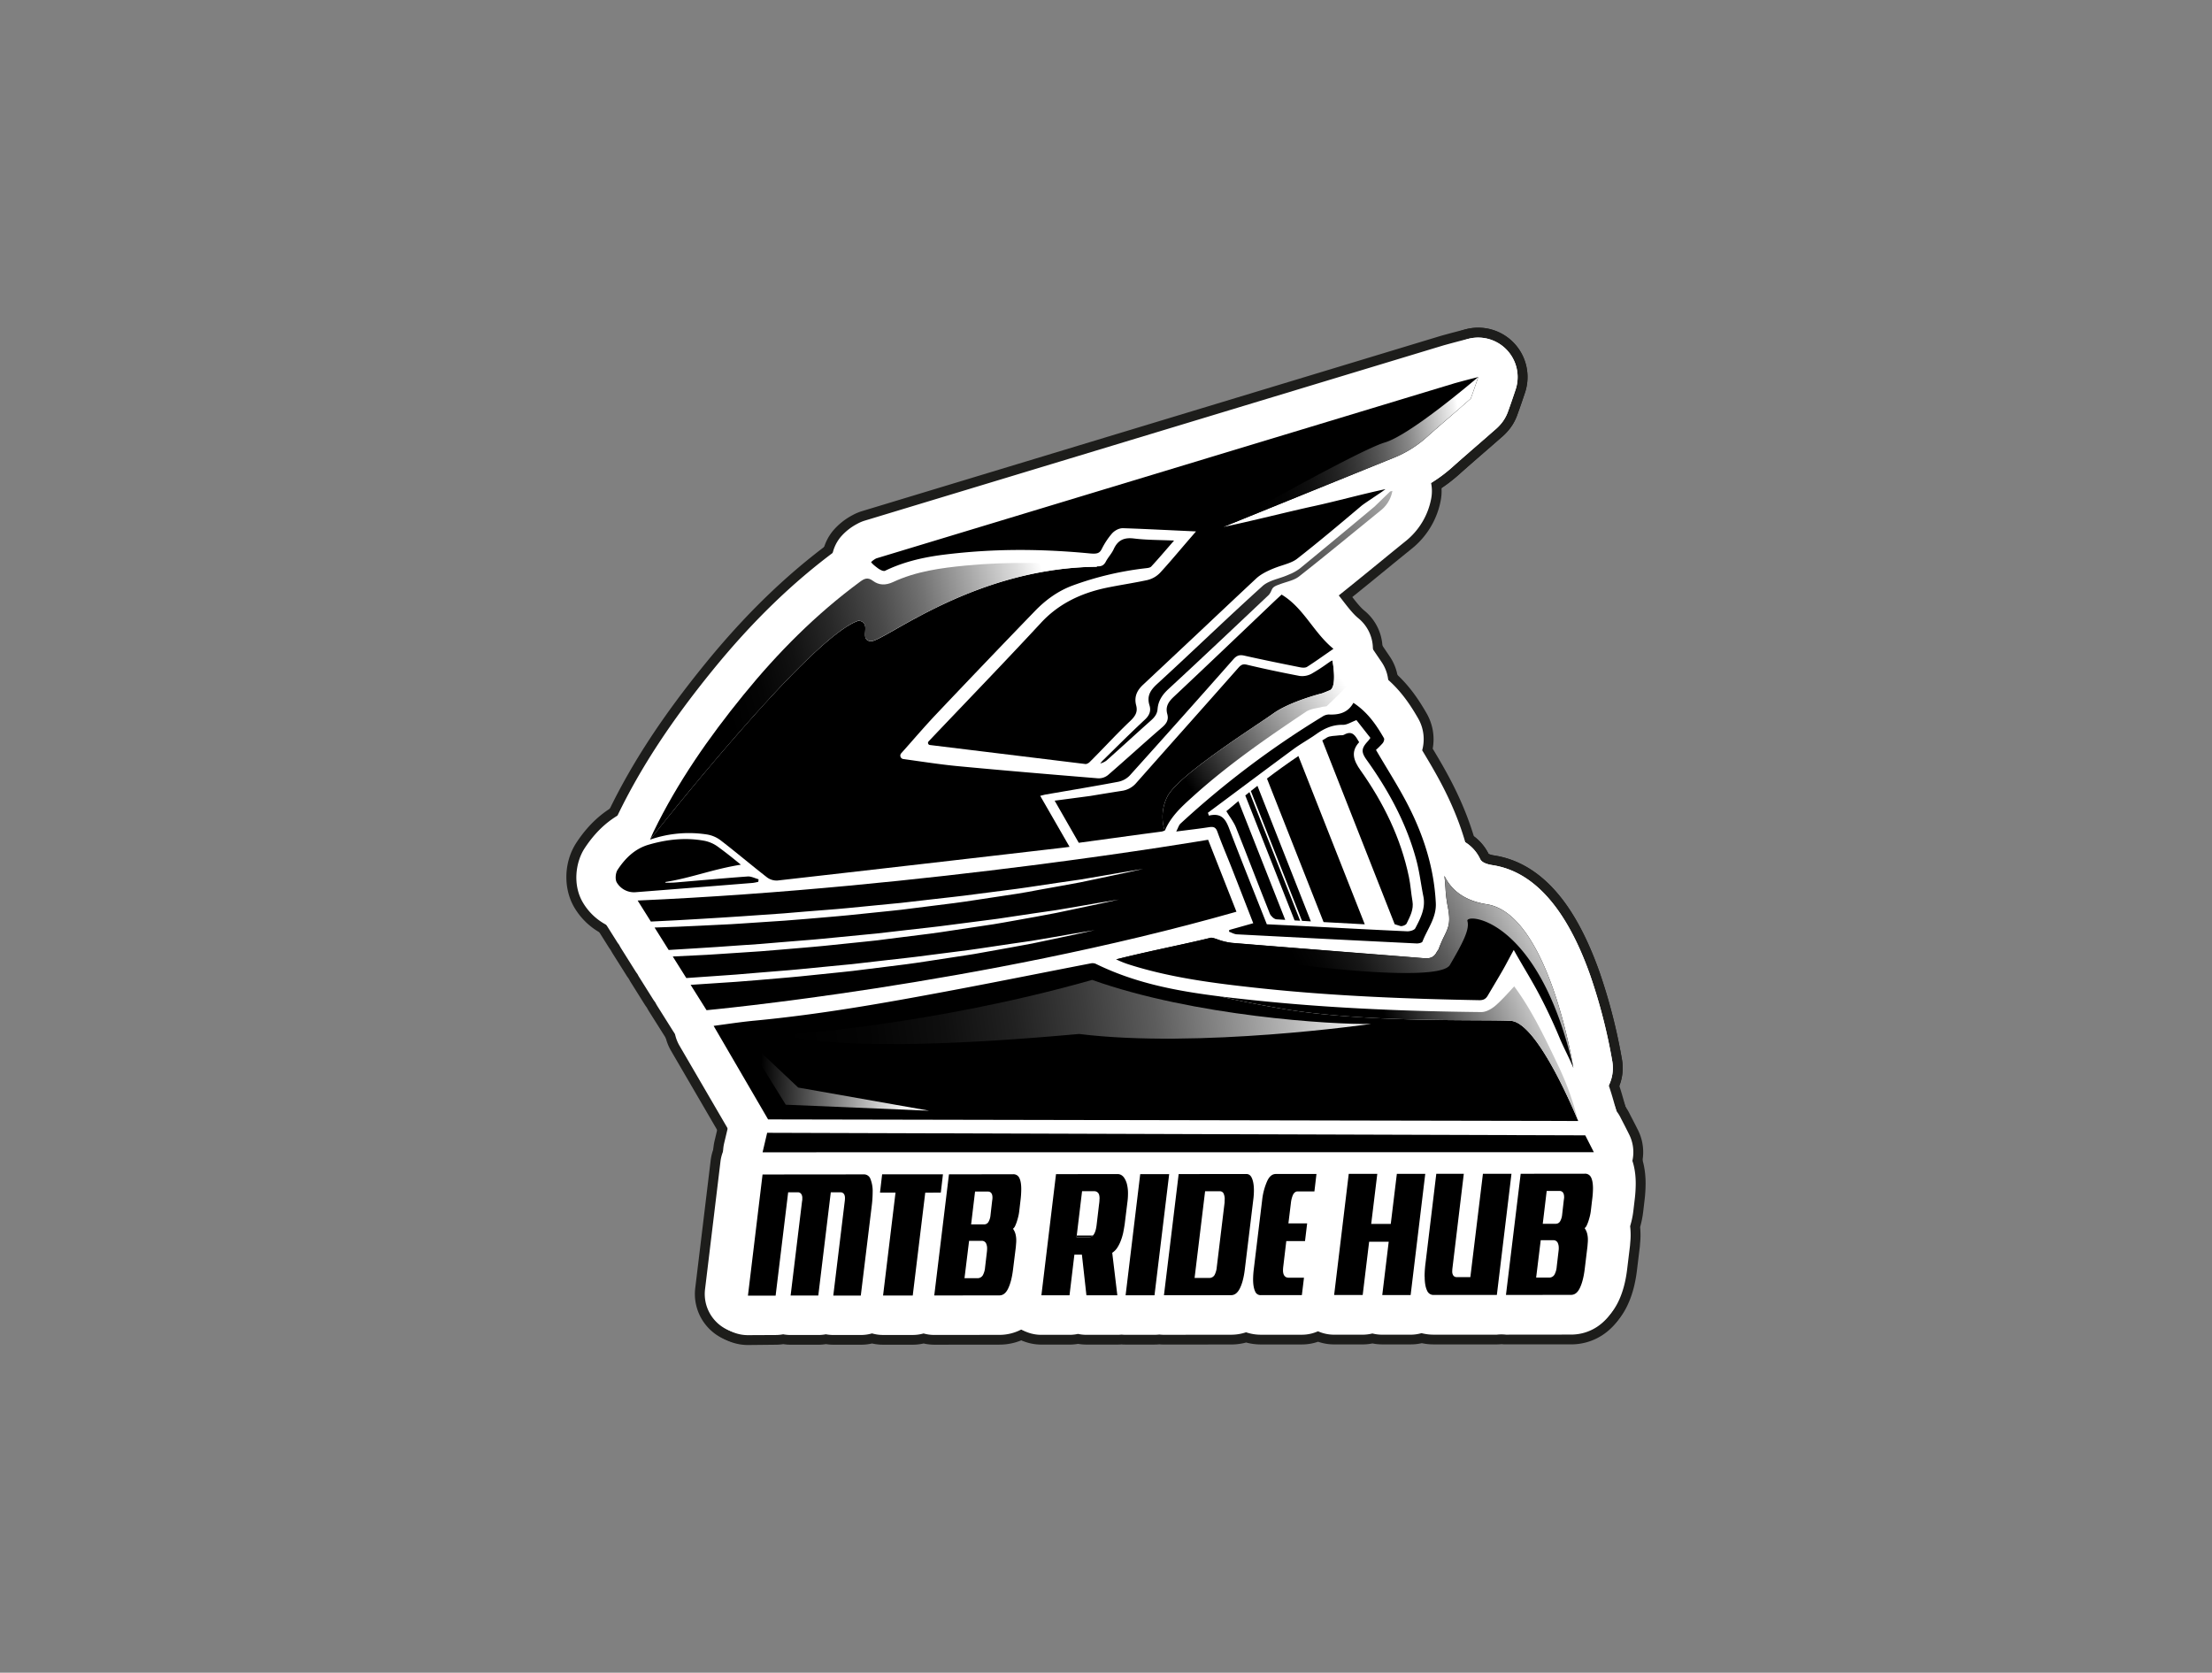 <svg xmlns="http://www.w3.org/2000/svg" xmlns:xlink="http://www.w3.org/1999/xlink" viewBox="0 0 1815.82 1373.25"><rect x="0" y="0" width="1815.82" height="1373.25" fill="#808080" stroke="none"/><defs><style>.cls-1{fill:#1d1d1b;}.cls-2{fill:#fff;}.cls-3{fill:url(#linear-gradient);}.cls-4{fill:url(#linear-gradient-2);}.cls-5{fill:url(#linear-gradient-3);}.cls-6{fill:url(#linear-gradient-4);}.cls-7{fill:url(#linear-gradient-5);}.cls-8{fill:url(#linear-gradient-6);}.cls-9{fill:url(#linear-gradient-7);}.cls-10{fill:url(#linear-gradient-8);}</style><linearGradient id="linear-gradient" x1="1198.66" y1="368.92" x2="964.52" y2="559.1" gradientUnits="userSpaceOnUse"><stop offset="0" stop-color="#fff"/><stop offset="0.13" stop-color="#cbcbcb"/><stop offset="0.31" stop-color="#8e8e8e"/><stop offset="0.48" stop-color="#5b5b5b"/><stop offset="0.64" stop-color="#343434"/><stop offset="0.78" stop-color="#171717"/><stop offset="0.91" stop-color="#060606"/><stop offset="1"/></linearGradient><linearGradient id="linear-gradient-2" x1="745.94" y1="882.3" x2="624.64" y2="879.49" gradientUnits="userSpaceOnUse"><stop offset="0" stop-color="#fff"/><stop offset="1"/></linearGradient><linearGradient id="linear-gradient-3" x1="1104.67" y1="562.5" x2="974.79" y2="643.51" gradientUnits="userSpaceOnUse"><stop offset="0" stop-color="#fff"/><stop offset="0.4" stop-color="#9c9c9c"/><stop offset="1"/></linearGradient><linearGradient id="linear-gradient-4" x1="1124.66" y1="807.09" x2="647.32" y2="871.98" gradientUnits="userSpaceOnUse"><stop offset="0" stop-color="#fff"/><stop offset="0.03" stop-color="#efefef"/><stop offset="0.14" stop-color="#b8b8b8"/><stop offset="0.26" stop-color="#878787"/><stop offset="0.37" stop-color="#5d5d5d"/><stop offset="0.49" stop-color="#3c3c3c"/><stop offset="0.61" stop-color="#212121"/><stop offset="0.73" stop-color="#0f0f0f"/><stop offset="0.86" stop-color="#040404"/><stop offset="1"/></linearGradient><linearGradient id="linear-gradient-5" x1="868.83" y1="520.18" x2="599.15" y2="588" gradientUnits="userSpaceOnUse"><stop offset="0" stop-color="#fff"/><stop offset="0.07" stop-color="#dfdfdf"/><stop offset="0.22" stop-color="#a5a5a5"/><stop offset="0.36" stop-color="#727272"/><stop offset="0.5" stop-color="#494949"/><stop offset="0.64" stop-color="#292929"/><stop offset="0.77" stop-color="#121212"/><stop offset="0.89" stop-color="#050505"/><stop offset="1"/></linearGradient><linearGradient id="linear-gradient-6" x1="1200.1" y1="357.75" x2="1027.21" y2="382.93" gradientUnits="userSpaceOnUse"><stop offset="0" stop-color="#fff"/><stop offset="0.02" stop-color="#f2f2f2"/><stop offset="0.14" stop-color="#bababa"/><stop offset="0.25" stop-color="#888"/><stop offset="0.37" stop-color="#5e5e5e"/><stop offset="0.49" stop-color="#3c3c3c"/><stop offset="0.61" stop-color="#222"/><stop offset="0.74" stop-color="#0f0f0f"/><stop offset="0.86" stop-color="#040404"/><stop offset="1"/></linearGradient><linearGradient id="linear-gradient-7" x1="1277.91" y1="738.14" x2="1090.26" y2="839.57" xlink:href="#linear-gradient"/><linearGradient id="linear-gradient-8" x1="1336.7" y1="788.78" x2="1150.83" y2="868.06" gradientUnits="userSpaceOnUse"><stop offset="0.28" stop-color="#fff"/><stop offset="0.33" stop-color="#ebebeb"/><stop offset="0.8" stop-color="#444"/><stop offset="1"/></linearGradient></defs><g id="Logotip_na_bijeloj_pozadini" data-name="Logotip na bijeloj pozadini"><path class="cls-1" d="M610.93,1102.86a40.51,40.51,0,0,1-40.21-45.36l12.67-104.88A40.49,40.49,0,0,1,623.55,917l85.22-.09a51.21,51.21,0,0,1,6.83.45,40.93,40.93,0,0,1,6.1-.47l109.78-.11a50.37,50.37,0,0,1,17.42,3,40.36,40.36,0,0,1,15.47-3.09l53.2-.05a48.72,48.72,0,0,1,8.28.71,40.46,40.46,0,0,1,7.67-.73l29.24,0h1.13l1.19,0,57.89-.06a48.73,48.73,0,0,1,12,1.5,49.69,49.69,0,0,1,12.27-1.52l36.43,0a40.68,40.68,0,0,1,10.46,1.37,40.21,40.21,0,0,1,10.52-1.39l28.92,0a39.79,39.79,0,0,1,5.25.34,42.72,42.72,0,0,1,5.33-.36l28.78,0c.6,0,1.19,0,1.79,0s1.23,0,1.85,0l28.06,0a40.28,40.28,0,0,1,5,.32,39.28,39.28,0,0,1,5.11-.33l28.92,0h2.15l54.9-.06A48.36,48.36,0,0,1,1343.58,941c4.89,8.73,7.27,18.72,7.29,30.57a119.93,119.93,0,0,1-.93,14.28s-1.11,9.41-1.12,9.51a81.34,81.34,0,0,1-1.73,9.32c-.22.91-.46,1.82-.71,2.71.2,2.1.29,4.27.3,6.53s-.1,4.17-.3,6.29l-.18,2.3c0,.59-.1,1.18-.17,1.76l-2.24,18.43c-1.4,11.7-4.13,21.53-8.33,30-9.1,18.4-26.23,29.4-45.81,29.42l-56.47.06h-2.08l-54.21.06a50,50,0,0,1-8.7-.76,41,41,0,0,1-7.88.78l-28.77,0a40,40,0,0,1-5.26-.35,42.56,42.56,0,0,1-5.32.36l-28.92,0a40.62,40.62,0,0,1-10.46-1.37,40.63,40.63,0,0,1-10.52,1.39l-36.13,0a49.23,49.23,0,0,1-12.08-1.49,50.17,50.17,0,0,1-12.24,1.51l-58.22.07-1.13,0-1.16,0-60.71.06a39.63,39.63,0,0,1-4.52-.25,40.46,40.46,0,0,1-4.56.26l-28.56,0a40.57,40.57,0,0,1-14.77-2.78,50.23,50.23,0,0,1-16.63,2.82l-56.47.06a40.57,40.57,0,0,1-6-.46,40,40,0,0,1-6.13.47l-29.84,0a40.69,40.69,0,0,1-6.35-.5,41.07,41.07,0,0,1-6.41.52l-28.06,0c-1.14,0-2.27,0-3.39-.14-1.14.1-2.3.15-3.46.15l-28.21,0c-1.14,0-2.27,0-3.4-.14-1.13.1-2.28.15-3.44.15Z"/><path class="cls-1" d="M614,1104.22a40.49,40.49,0,0,1-40.21-45.36l12-99.47A40.5,40.5,0,0,1,626,923.74l82.83-.09a49,49,0,0,1,8,.66,40.29,40.29,0,0,1,7.33-.67l50-.06c.81,0,1.62,0,2.43.08s1.65-.08,2.48-.08l52.51-.06a47.49,47.49,0,0,1,18.43,3.65,40.37,40.37,0,0,1,16.86-3.68l50.8-.06a44.76,44.76,0,0,1,9.39,1,40.72,40.72,0,0,1,8.95-1l23.8,0c1.29,0,2.58.06,3.86.18,1.28-.12,2.59-.19,3.91-.19l55.5-.06a45.88,45.88,0,0,1,12,1.59,47.46,47.46,0,0,1,12.27-1.62l33.39,0a40.64,40.64,0,0,1,13.18,2.2,40.64,40.64,0,0,1,13.23-2.23l23.48,0a40.07,40.07,0,0,1,8,.79,40.23,40.23,0,0,1,8-.81l23.34,0a39.71,39.71,0,0,1,4.51.26,40.77,40.77,0,0,1,4.57-.27l22.63,0a40.83,40.83,0,0,1,7.76.75,41.33,41.33,0,0,1,7.83-.77l23.48,0c1.27,0,2.52.06,3.77.17,1.26-.12,2.53-.18,3.82-.18l52.51-.06a45.69,45.69,0,0,1,40.45,23.39c4.66,8.3,6.94,17.87,6.94,29.26a116.7,116.7,0,0,1-.9,14s-1.11,9.37-1.12,9.47a79.13,79.13,0,0,1-1.67,9c-.26,1.06-.53,2.1-.82,3.12.21,2.17.32,4.42.33,6.77q0,3-.29,6.07l-.18,2.26c0,.59-.1,1.18-.17,1.76,0,0-2.21,18.19-2.21,18.22-1.37,11.49-4,21.06-8.08,29.28-8.65,17.45-24.87,27.89-43.39,27.92l-53.44,0c-1.25,0-2.49-.06-3.73-.17-1.25.12-2.51.18-3.79.18l-51.81,0a47.65,47.65,0,0,1-9.83-1,40.52,40.52,0,0,1-9.14,1l-23.33,0a40.67,40.67,0,0,1-8-.79,41.94,41.94,0,0,1-8,.81l-23.48,0a40.64,40.64,0,0,1-13.18-2.2,40.59,40.59,0,0,1-13.23,2.23l-33.74,0a46.38,46.38,0,0,1-12.08-1.59,47.21,47.21,0,0,1-12.23,1.61l-55.18.06c-1.29,0-2.57-.06-3.83-.18-1.29.12-2.59.19-3.9.19l-23.77,0c-1.11,0-2.23,0-3.33-.13-1.12.09-2.25.14-3.38.14l-25.43,0a40.56,40.56,0,0,1-6.92-.59,40.94,40.94,0,0,1-7,.6l-23.12,0a40.54,40.54,0,0,1-16.47-3.5,47,47,0,0,1-18,3.53l-53.42.06a40.79,40.79,0,0,1-8.78-1,40.32,40.32,0,0,1-8.84,1l-24.41,0a40.33,40.33,0,0,1-9.06-1,40.5,40.5,0,0,1-9.13,1l-22.63,0a39.93,39.93,0,0,1-6.1-.47,39.44,39.44,0,0,1-6.18.48l-22.77,0a40.06,40.06,0,0,1-6.11-.47,40.68,40.68,0,0,1-6.18.48Zm186.47-96-.69.65h.69Z"/><path class="cls-1" d="M883.68,1056.25a40.49,40.49,0,0,1-40.21-45.32l.17-1.43a40.51,40.51,0,0,1,40.21-35.68h13.34a40.51,40.51,0,0,1,29.28,68.49A44.58,44.58,0,0,1,894,1056.24Z"/><path class="cls-1" d="M1291.57,917.34a40.5,40.5,0,0,1-37.45-25.14c-1.41-3.42-2.91-6.55-4.66-10.18l-.2-.41c-2-4.09-4.19-8.73-6.59-14.47q-2.33-5.57-4.87-11.15a48.5,48.5,0,0,1-23.22,5.71h-1.24c-55-1.05-120.24-3.12-187.77-10.52-35.37-3.88-73-8.65-110.33-20.45a120.21,120.21,0,0,1-16.54-6.56,40.5,40.5,0,0,1,7.91-75.9l2.88-.71.11,0c13.76-3.43,27.54-6.44,40.86-9.35,11.12-2.43,22.56-4.93,33.8-7.65l.24,0a43.17,43.17,0,0,1,9.84-1.13,52,52,0,0,1,17,3.09l.63.22c1.12.37,2.54.84,3.29,1.05,31.43,2.6,63.36,5.12,91.55,7.34l40.59,3.21c-.58-4.24-.88-8.29-1.15-12,0,0,0-.13,0-.15-.19-2.62-.41-5.6-.72-8.14A40.5,40.5,0,0,1,1222,701.07a18.58,18.58,0,0,0,4.76,1.26c22.77,3.58,42.68,17.24,59.17,40.61,10.12,14.34,19.22,32.86,27.06,55a460.65,460.65,0,0,1,18.5,72.07,39.56,39.56,0,0,1,.58,6.79,40.53,40.53,0,0,1-40.52,40.51Z"/><path class="cls-1" d="M1163.12,815.06c-.78,0-1.52,0-2.25,0-52-2.53-100.28-5-147.67-7.48a51.64,51.64,0,0,1-18.31-4.59l-.13-.05A40.51,40.51,0,0,1,969,757.82l.26-1.43a40.54,40.54,0,0,1,8.33-18.32c-1.26-3.25-2.53-6.48-3.81-9.74-.73-1.86-1.48-3.72-2.24-5.61l-.77.1a41.69,41.69,0,0,1-5.22.33,40.5,40.5,0,0,1-35.87-59.29c.1-.2.18-.4.26-.58a49.22,49.22,0,0,1,11.78-17,781,781,0,0,1,122.8-92.56,51.34,51.34,0,0,1,19.88-7.24,40.49,40.49,0,0,1,48.87-3.32c19.07,12.54,29.9,28.65,38,42.77a42.73,42.73,0,0,1,4.83,28.7c5.42,9,10.89,18.38,15.93,28.23,16.64,32.49,25.49,64.1,27.06,96.65.92,19.06-6.25,33.26-11,42.66-1.06,2.09-2.15,4.25-2.65,5.52C1199,804.31,1182.36,815.06,1163.12,815.06ZM1074.94,720,1095.3,721l29.61,1.54c-.4-2-.83-3.94-1.29-5.7-5.95-22.45-17.29-45.15-34.64-69.4-.33-.46-.66-.92-1-1.38-.82.54-1.58,1.07-2.26,1.58-11.86,8.73-23.84,17.63-35.67,26.45,5.8,15,11.71,29.94,17.89,45.5Z"/><path class="cls-1" d="M520.51,773a56.92,56.92,0,0,1-48.41-26.94c-9.92-15.81-9.5-38.08,1-54.15,12.55-19.16,28.74-31.74,48.13-37.38a146.78,146.78,0,0,1,41.42-6.22,126.2,126.2,0,0,1,22.13,1.95,68,68,0,0,1,28.11,11.93c8.21,6,12,9,20.92,16.31a40.26,40.26,0,0,1,6.63,6.88A40.5,40.5,0,0,1,663,726.2l-.22,2.09a40.52,40.52,0,0,1-31.92,35.28l-.33.08a58.66,58.66,0,0,1-9.27,1.56h-.13c-31.5,2.53-64.08,5.15-96.15,7.63C523.52,773,522,773,520.51,773Z"/><path class="cls-1" d="M903.19,667.42a40.51,40.51,0,0,1-33.34-17.48l-.28-.41a40.5,40.5,0,0,1,1.52-47.4s.34-.44.37-.49a57.65,57.65,0,0,1,5.39-6.14l7.43-7.31,1.16-1.14c5.54-5.46,11.22-11,17-16.65.84-11.78,5.79-25.68,20.2-38.88,12.58-11.53,25.26-23.45,37.52-35,15.95-15,32.43-30.47,49.09-45.51,9.78-8.83,20.61-12.38,27.77-14.73,1.28-.42,3.2-1.05,3.85-1.33l2.06-.91c19.35-15.86,38.92-32.17,57.86-47.95l.38-.32,11.74-11.38a41.14,41.14,0,0,1,69.88,35.89,66.65,66.65,0,0,1-24.31,40.52q-10.3,8.34-20.52,16.71c-15.15,12.38-30.82,25.18-46.65,37.58a64.89,64.89,0,0,1-19.54,10.18c-.79.88-1.65,1.77-2.58,2.64l-.09.09c-26,24.58-52.87,50-79.67,74.79-2.48,10.95-8.44,20.67-17.78,28.95-6.43,5.68-12.89,11.56-19.15,17.25l-.09.08c-5.59,5.09-11.37,10.34-17.19,15.52a50.88,50.88,0,0,1-15.87,9.43l-.42.16A40.36,40.36,0,0,1,903.19,667.42Z"/><path class="cls-1" d="M885.59,732.5a40.51,40.51,0,0,1-35.13-20.38l-19.81-34.58a40.51,40.51,0,0,1,29.83-60.28l28.59-3.78c5.6-.93,11.84-2,18.27-3,12-13.53,24-27.14,35.8-40.36l1.5-1.69c13.59-15.3,27.65-31.12,41.58-46.9,12.06-13.65,25.83-16.52,35.25-16.52a49.64,49.64,0,0,1,11.73,1.44c9.55,2.29,19.78,4.52,31,6.76l2-1.37,2.33-1.62.31-.21a43.35,43.35,0,0,1,25-8.08,41.18,41.18,0,0,1,8.86,1A40.5,40.5,0,0,1,1134,536.53a125.48,125.48,0,0,1,1.65,18.53c.2,33.86-20.22,45.7-29,49.22l-6.32,2.53a40.77,40.77,0,0,1-5.29,1.71c-8.79,2.22-21.78,7-26.25,10.18-3.2,2.31-7.88,5.45-13.79,9.44-31.69,21.35-51.69,36.09-59.61,43.93a40.5,40.5,0,0,1-18.52,44.61,48.86,48.86,0,0,1-18.3,6.31c-5.48.73-10.92,1.45-16.39,2.16l-51.08,7A40.75,40.75,0,0,1,885.59,732.5Z"/><path class="cls-1" d="M580,869.84a40.49,40.49,0,0,1-34.29-19L532.63,830.1c-.59-1-1.14-1.91-1.65-2.9-.67-.88-1.3-1.8-1.89-2.74L518,806.75c-.56-.89-1.08-1.8-1.57-2.72s-1.21-1.71-1.77-2.6L503.05,783c-.51-.82-1-1.65-1.45-2.5s-1.1-1.56-1.61-2.38l-10.85-17.27a40.51,40.51,0,0,1,32.53-62c232.59-10.17,460.94-49,463.22-49.35a41.08,41.08,0,0,1,6.86-.58,40.5,40.5,0,0,1,37.66,25.65l23.29,59.08a40.5,40.5,0,0,1-26.59,53.81C814,847.86,593,868.81,583.72,869.67,582.47,869.78,581.22,869.84,580,869.84Z"/><path class="cls-1" d="M1076.11,796.92c-.77,0-1.55,0-2.33-.06l-7.32-.43a40.51,40.51,0,0,1-35.32-25.58l-42-106.58a40.53,40.53,0,0,1,12.5-46.58c1.91-1.52,3.84-3,5.77-4.53a40.5,40.5,0,0,1,62.53,17.13l43.88,111.27a40.51,40.51,0,0,1-37.68,55.36Z"/><path class="cls-1" d="M1067.31,796.41c-.79,0-1.59,0-2.38-.07l-4.62-.28A40.49,40.49,0,0,1,1025,770.49L984.58,667.9a40.48,40.48,0,0,1,12.21-46.35c1.21-1,2.41-1.95,3.63-2.91a40.5,40.5,0,0,1,62.92,16.81L1105,741.05a40.51,40.51,0,0,1-37.67,55.36Z"/><path class="cls-1" d="M1055,795.67c-.82,0-1.64,0-2.46-.07l-7.18-.43c-20.25-1.26-35-16-40.61-30.08-4.72-11.82-9.39-23.79-13.9-35.38-4.39-11.28-8.93-23-13.47-34.31-.39-.65-1.12-1.76-1.67-2.61-1.07-1.63-2.4-3.67-3.79-6a40.49,40.49,0,0,1,8.39-51.57c3.43-2.94,6.94-5.9,10.46-8.8a40.5,40.5,0,0,1,63.46,16.38l38.45,97.5A40.5,40.5,0,0,1,1055,795.67Z"/><path class="cls-1" d="M1150.07,800.85c-.75,0-1.49,0-2.21-.05a40.73,40.73,0,0,1-10.2-1.84l-5-1.59a40.51,40.51,0,0,1-25.45-23.78l-59.41-150.88A40.49,40.49,0,0,1,1064,573.55l.54-.35,3.47-2.15c10.19-6.29,20.14-7,24.92-7.39l.2,0a47.42,47.42,0,0,1,14.73-2.36,46,46,0,0,1,34,15,63.38,63.38,0,0,1,8.55,12l.36.62a40.5,40.5,0,0,1,4.77,28.21c20.68,31.06,34,62.14,40.78,94.74,1.08,5.23,1.67,10,2.19,14.22.3,2.48.59,4.81.92,6.69,3.4,19.39-3.84,34.15-7.74,42.07l-.53,1.09c-8.95,18.39-27.69,24.92-41,24.92Zm-.67-192.57Z"/><path class="cls-1" d="M1120.33,799.33c-.7,0-1.4,0-2.11-.05q-17-.88-34-1.84a40.5,40.5,0,0,1-35.42-25.58l-44.56-113A40.49,40.49,0,0,1,1015.38,607c9.1-6.87,18.42-13.55,27.7-19.86a40.5,40.5,0,0,1,60.45,18.64L1158,744a40.49,40.49,0,0,1-37.68,55.36Z"/><path class="cls-1" d="M626,986.48a40.51,40.51,0,0,1-39.41-49.88l3.81-16a40.5,40.5,0,0,1,39.4-31.12l671.64,2.06a40.52,40.52,0,0,1,36.2,22.59c.44.89.89,1.78,1.36,2.67,1.43,2.72,2.78,5.4,4,7.77.5,1,1,2,1.48,2.93a40.5,40.5,0,0,1-36.09,58.87Z"/><path class="cls-1" d="M637.34,763.38a53.93,53.93,0,0,1-32.5-11.13c-6.44-5-12.73-10.1-18.81-15-5.37-4.36-10.5-8.52-15.64-12.54-1.73-.16-3.43-.23-5.1-.23a56.87,56.87,0,0,0-18.59,3.21,40.5,40.5,0,0,1-45-63.3c.34-.43,33.7-43,72.38-87.33,72.69-83.36,99.95-100.29,118.58-106.18a40.85,40.85,0,0,1,18.13-1.44A49,49,0,0,1,727,474.74c32.52-17.9,87-44.61,155.17-49.32,10.23-15.47,26.32-24.14,45.38-24.14a68.15,68.15,0,0,1,8.33.53c5.35.67,11.47.84,18.56,1.05,3.59.1,7.31.21,11.28.39a40.51,40.51,0,0,1,28.7,67.06L989.48,476c-5,5.73-9.62,11.14-14.7,16.61-11.23,12.07-25.24,13.62-29.84,14.13l-.28,0a217.49,217.49,0,0,0-50,11.84c-5.54,2.07-10.6,5.6-16,11.11-18.93,19.56-38.45,39.9-59.18,61.69,25.09,2.26,49.88,4.34,72.72,6.23,4.24-3.74,8.47-7.5,12.62-11.19s8.52-7.58,12.87-11.41c1.52-10.08,6.39-21.54,18-32.48,20.2-18.94,40.62-38.41,60.37-57.24q10.68-10.18,21.37-20.36c1.55-1.48,3.1-2.91,4.77-4.45l2.16-2a40.47,40.47,0,0,1,48.4-5c16.77,10.06,27.13,23.48,35.45,34.26,4.42,5.72,8.24,10.66,11.81,13.58a40.51,40.51,0,0,1-2.56,64.7l-6,4.16c-5.71,4-11.1,7.76-17,11.49a45.82,45.82,0,0,1-24.7,7h0a55.81,55.81,0,0,1-10.86-1.1c-9.57-1.92-19-3.82-28.43-5.81-27.44,31-50.94,57.3-73.16,82a58.38,58.38,0,0,1-32,17.9q-4.43.84-8.87,1.65a40.51,40.51,0,0,1-33.49,52.16l-2.12.28c-1.65.21-3,.39-4.4.55l-29.33,3.39c-67,7.75-136.24,15.76-204.41,23.47A49.84,49.84,0,0,1,637.34,763.38Z"/><path class="cls-1" d="M630.45,959.5a40.51,40.51,0,0,1-34.92-20.12l-44.72-76.79a40.49,40.49,0,0,1,29.57-60.51l8.27-1.14.65-.09c9-1.25,17.45-2.42,26.55-3.28,52.23-4.93,103.86-14.17,152.26-23.21,25.24-4.72,51.51-9.88,74.69-14.44,14.41-2.83,29.74-5.84,45-8.78l.13,0a49.36,49.36,0,0,1,9.09-.85,46,46,0,0,1,20.07,4.52c27,13.23,55.14,18.77,89.09,23,1.35.17,2.69.41,4,.71,14,3.2,30.14,6.41,48,9.53,49.26,8.59,115.17,8.92,154.55,9.12,13.46.07,23.18.12,29.64.48,32.4,1.8,53.24,32.46,69.35,62.22a493,493,0,0,1,21.35,45.23,40.49,40.49,0,0,1-37.54,55.72Z"/><path class="cls-1" d="M762.81,952.37c-.57,0-1.14,0-1.72,0L643.34,947.4a40.5,40.5,0,0,1-32.74-19.13l-35.3-57a40.5,40.5,0,0,1,62.2-50.82l36.72,34.59L769.84,872a40.5,40.5,0,0,1-7,80.39Z"/><path class="cls-1" d="M956.08,722.42A40.51,40.51,0,0,1,917.42,694a77.48,77.48,0,0,1,4.78-58.45c10.2-20.07,37.48-40.86,87.52-74.58,5.12-3.45,9.54-6.43,11.72-8,9.77-7,22-12.48,32.4-16.32a40.5,40.5,0,0,1,47.68-34,42.16,42.16,0,0,1,27.22,18.39q4.11,6.12,8.38,12.42l3.8,5.62a40.5,40.5,0,0,1-5,51.41l-3.92,3.9c-5.17,5.15-10,10-15.32,15a40.13,40.13,0,0,1-6.68,5,43.06,43.06,0,0,1-17.24,5.81l-2.25.49c-28.38,19-58,39.62-84.22,63.31l-.48.43c-5.33,4.82-10.87,9.82-12.27,13.11a40.45,40.45,0,0,1-12,15.83,42.49,42.49,0,0,1-5.52,3.74A40.44,40.44,0,0,1,956.08,722.42Z"/><path class="cls-1" d="M730.93,897.69c-50.39,0-87-4.05-103-11.4a40.5,40.5,0,0,1,14.34-77.23c1.14-.07,117.39-7.87,243.19-43.55a40.45,40.45,0,0,1,24.64.81c71.78,25.56,173.2,33.82,211.07,33.82,1.24,0,2.36,0,3.39,0h.82a40.5,40.5,0,0,1,5.77,80.59c-3.55.51-87.77,12.51-173.18,12.51a657.36,657.36,0,0,1-72.8-3.64C824.93,895,773.05,897.69,730.93,897.69Z"/><path class="cls-1" d="M533.6,729.83a40.5,40.5,0,0,1-37.1-56.7c.4-.91.73-1.69,1-2.4.77-1.79,1.56-3.64,2.56-5.7,19.06-39.27,44.11-77.46,78.79-120.1,32.69-40.19,66.36-72.84,102.93-99.82,3.56-2.63,14.43-10.64,30.07-10.64a46.42,46.42,0,0,1,14.39,2.31c22-8.35,43.73-11,62.8-12.84,16.42-1.56,33.1-2.32,51-2.32,19.54,0,40.22.92,63.22,2.83a40.31,40.31,0,0,1,12.46,3.07l.93.39a40.51,40.51,0,0,1-15.47,77.8c-65.59.54-118.29,30.36-146.6,46.39-16.32,9.23-26.16,14.8-39.68,14.8a43.58,43.58,0,0,1-5.36-.33,47.23,47.23,0,0,1-11.43-2.9c-13.3,12.22-34.26,33.48-66.16,70.26-35.73,41.2-66.17,80-66.47,80.38A40.5,40.5,0,0,1,533.6,729.83Z"/><path class="cls-1" d="M891.24,667.81a40.31,40.31,0,0,1-4.91-.29l-128-15.65a42.05,42.05,0,0,1-34.56-27.43,1.22,1.22,0,0,1-.07-.17,42,42,0,0,1,9-43.3l.48-.5c9.47-10,19-20,28.23-29.63l.59-.62c18.06-18.9,36.65-38.37,54.79-57.8-12.67.55-25.15,1.6-37.3,3.15-14.78,1.89-26,4.9-35.38,9.49a40.35,40.35,0,0,1-10.64,3.48,42.7,42.7,0,0,1-7.69.68,46.29,46.29,0,0,1-13.58-2.06,54,54,0,0,1-16.45-8.73l-.1-.07c-6.89-5.14-11.71-10.17-15.16-15.85a40.5,40.5,0,0,1,3.5-47,54.14,54.14,0,0,1,15.54-12.42,40.77,40.77,0,0,1,8.13-3.47l474.79-143.79.92-.27c6.9-1.91,13.71-3.71,20.25-5.34a40.51,40.51,0,0,1,48.2,52.25l-1.37,4.06c-1.5,4.4-3.22,9.45-5.08,14.53a40.56,40.56,0,0,1-6.21,11.13,48.05,48.05,0,0,1-6.81,7l-.38.33c-4.85,4.27-9.76,8.54-14.36,12.52-6.5,5.64-13.23,11.49-19.83,17.4a131.08,131.08,0,0,1-20.14,14.83,40.47,40.47,0,0,1-14.33,28.31c-2.81,2.36-6.28,4.72-13.25,9.4-2.17,1.46-5.67,3.82-7.14,4.86-17.18,14.51-34.93,29.49-53.19,43.75-8.82,6.89-18,9.92-24.79,12.14-1.88.62-4,1.3-5,1.74-1.17.52-1.88.86-2.32,1.08-14.53,13.58-29.27,27.48-43.54,40.92l-1.38,1.31c-12.88,12.14-26.13,24.62-39.33,37-.53,10.88-4.67,24.12-17.85,36.59-6.13,5.8-12.38,12.29-18.43,18.56L937,640c-4.29,4.46-9.17,9.53-14.17,14.48a46.32,46.32,0,0,1-30.53,13.35Z"/><path class="cls-1" d="M1004.35,473.05a40.51,40.51,0,0,1-20.08-75.7c18.93-10.78,114.15-64.71,140.63-72.82,9-3.62,37.89-24.86,62.12-45.7a40.5,40.5,0,0,1,64.8,43.63c-2,6-4.12,12.23-6.46,18.61a40.36,40.36,0,0,1-6.21,11.14,48.05,48.05,0,0,1-6.81,7l-.38.32c-4.85,4.28-9.76,8.55-14.36,12.53-6.5,5.65-13.23,11.49-19.83,17.4a130.67,130.67,0,0,1-38.18,23.81l-140,56.85A40.42,40.42,0,0,1,1004.35,473.05Z"/><path class="cls-1" d="M1291.54,917.32a40.52,40.52,0,0,1-39.45-31.53c-8.19-36-18.72-58.15-27.83-71.65-14.7,23.21-43.94,25.19-70.29,25.19-37.19,0-85-5.93-103.84-8.48-16.52-2.23-32.2-4.74-44.15-7-5-1-9.33-1.89-13.09-2.8-1.92.34-3.72.6-5.35.85-6.73,1-15.7,2-26.67,3-18.72,1.73-38.34,3-42.08,3.2-.84.06-1.67.08-2.51.08a40.42,40.42,0,0,1-16.24-3.4l-1.06-.48a40.5,40.5,0,0,1,7.63-76l2.87-.71.12,0c13.76-3.43,27.54-6.44,40.86-9.36,10.6-2.31,22.56-4.92,33.8-7.64l.24,0a43.17,43.17,0,0,1,9.84-1.13,52,52,0,0,1,17,3.09l.64.22c1.11.37,2.53.84,3.28,1.05,31.41,2.6,63.35,5.11,91.55,7.34l40.59,3.21c-.58-4.24-.88-8.29-1.15-12,0,0,0-.13,0-.15-.19-2.62-.41-5.6-.72-8.14A40.5,40.5,0,0,1,1222,701.07a18.58,18.58,0,0,0,4.76,1.26c22.77,3.58,42.68,17.24,59.17,40.61,10.12,14.34,19.22,32.86,27.06,55a460,460,0,0,1,18.57,72.49,40.54,40.54,0,0,1-40,46.86Z"/><path class="cls-1" d="M1295.54,960.8A40.52,40.52,0,0,1,1258,935.49h0c-9-22.13-21.89-46.61-29.91-57.21-4.5,0-9.92-.08-15.76-.11-41.92-.22-112.09-.57-168.06-10.33-19.27-3.36-36.83-6.85-52.19-10.37a40.5,40.5,0,0,1,9-80,41.59,41.59,0,0,1,5.08.31c7.46.94,15.6,1.86,26.41,3,52.39,5.52,107.72,8.55,173.35,9.47,1.46-1.53,3-3.17,4.53-4.86,1-1.08,1.94-2.12,2.9-3.15a40.51,40.51,0,0,1,29.68-13c.74,0,1.47,0,2.21.06a40.51,40.51,0,0,1,30.3,16.28c16.7,22.46,28.74,47.74,40.38,72.19a276.49,276.49,0,0,1,16.47,43.86l2.15,7.64a40.54,40.54,0,0,1-39,51.48Z"/><path class="cls-2" d="M610.93,1094.76a32.41,32.41,0,0,1-32.17-36.29l12.67-104.88a32.38,32.38,0,0,1,32.13-28.51l85.22-.09a43.51,43.51,0,0,1,6.9.55,33.31,33.31,0,0,1,6-.57l109.78-.11a41.8,41.8,0,0,1,17.61,3.8,32.39,32.39,0,0,1,15.28-3.84l53.19-.05a39.85,39.85,0,0,1,8.37.88,32.25,32.25,0,0,1,7.59-.9l29.23,0c.38,0,.76,0,1.14,0s.79,0,1.19,0l57.89-.07a39.93,39.93,0,0,1,12,1.83,41.24,41.24,0,0,1,12.27-1.85l36.42,0a32.39,32.39,0,0,1,10.47,1.74,32.25,32.25,0,0,1,10.52-1.76l28.91,0a31.73,31.73,0,0,1,5.26.43,33.53,33.53,0,0,1,5.33-.45l28.77,0c.6,0,1.2,0,1.8,0s1.23,0,1.85,0l28.05,0a32.69,32.69,0,0,1,5.06.4,31.94,31.94,0,0,1,5.11-.41l28.91,0,1.06,0c.37,0,.73,0,1.1,0l54.9-.06A40.34,40.34,0,0,1,1336.51,945c4.2,7.48,6.24,16.18,6.25,26.61a110.31,110.31,0,0,1-.86,13.33l-1.12,9.44a71.63,71.63,0,0,1-1.55,8.39c-.33,1.34-.69,2.65-1.06,3.93a64.64,64.64,0,0,1,.41,7.25c0,1.88-.09,3.71-.27,5.6l-.19,2.37c0,.47-.08.94-.14,1.41l-2.23,18.42c-1.29,10.78-3.76,19.76-7.55,27.39-7.71,15.57-22.13,24.89-38.56,24.91l-56.46.06-1,0-1.06,0-54.2.06a42.53,42.53,0,0,1-8.88-.92,32.66,32.66,0,0,1-7.7.94l-28.77,0a31.85,31.85,0,0,1-5.27-.44,33.3,33.3,0,0,1-5.32.45l-28.91,0a32.34,32.34,0,0,1-10.47-1.74,32.25,32.25,0,0,1-10.52,1.76l-36.12,0a40.77,40.77,0,0,1-12.09-1.82,41.23,41.23,0,0,1-12.24,1.84l-58.21.07-1.14,0-1.16,0-60.7.06a32.21,32.21,0,0,1-4.53-.31,32.63,32.63,0,0,1-4.56.32l-28.55,0a32.32,32.32,0,0,1-14.61-3.48,41.6,41.6,0,0,1-16.79,3.52l-56.47.06a32.16,32.16,0,0,1-6.06-.58,31.85,31.85,0,0,1-6.13.59l-29.83,0a32.05,32.05,0,0,1-6.36-.63,32.26,32.26,0,0,1-6.41.64l-28.05,0c-1.15,0-2.28-.06-3.4-.17a33,33,0,0,1-3.46.18l-28.2,0a32.32,32.32,0,0,1-3.41-.18,32.59,32.59,0,0,1-3.44.19Z"/><path class="cls-2" d="M614,1096.12a32.39,32.39,0,0,1-32.17-36.28l12-99.48A32.42,32.42,0,0,1,626,931.84l82.84-.09a39.61,39.61,0,0,1,8.05.82,32.34,32.34,0,0,1,7.27-.83l49.95-.06c.81,0,1.63,0,2.44.1s1.65-.1,2.48-.1l52.51-.06a38.9,38.9,0,0,1,18.58,4.62,32.22,32.22,0,0,1,16.71-4.65l50.8-.06a37,37,0,0,1,9.46,1.23,32.62,32.62,0,0,1,8.88-1.25l23.79,0a30.89,30.89,0,0,1,3.86.23,31.74,31.74,0,0,1,3.92-.24l55.5-.06a37.18,37.18,0,0,1,12,2,38.81,38.81,0,0,1,12.27-2l33.38,0a32.2,32.2,0,0,1,13.19,2.81,32.41,32.41,0,0,1,13.23-2.84l23.47,0a32.33,32.33,0,0,1,8,1,31.92,31.92,0,0,1,8-1l23.33,0a32.39,32.39,0,0,1,4.52.32,32.89,32.89,0,0,1,4.57-.32l22.62,0a32,32,0,0,1,7.77.95,32.73,32.73,0,0,1,7.83-1l23.47,0a31.7,31.7,0,0,1,3.78.22,32.12,32.12,0,0,1,3.82-.23l52.51,0a37.67,37.67,0,0,1,33.38,19.25c4,7.06,5.9,15.33,5.9,25.29a108.06,108.06,0,0,1-.84,13l-1.12,9.48a69.62,69.62,0,0,1-1.49,8.06c-.37,1.5-.77,3-1.19,4.36a59.32,59.32,0,0,1,.45,7.48c0,1.78-.08,3.56-.25,5.36l-.18,2.34c0,.47-.09.94-.14,1.41,0,0-2.21,18.2-2.22,18.23-1.25,10.55-3.64,19.27-7.29,26.64-7.25,14.64-20.76,23.4-36.14,23.41l-53.43.06a33,33,0,0,0-7.52,0l-51.81,0a39.52,39.52,0,0,1-10-1.25,32.23,32.23,0,0,1-9,1.27l-23.32,0a32.41,32.41,0,0,1-8-1,32.8,32.8,0,0,1-8,1l-23.47,0a32.42,32.42,0,0,1-13.19-2.8,32.36,32.36,0,0,1-13.23,2.83l-33.73,0a37.91,37.91,0,0,1-12.09-2,38.69,38.69,0,0,1-12.23,2l-55.17.06a32.71,32.71,0,0,1-3.84-.23,31.41,31.41,0,0,1-3.9.24l-23.76,0a30.87,30.87,0,0,1-3.34-.17,31.61,31.61,0,0,1-3.38.18l-25.42,0a32.41,32.41,0,0,1-6.93-.75,31.92,31.92,0,0,1-7,.76l-23.11,0a32.44,32.44,0,0,1-16.34-4.42,38.7,38.7,0,0,1-18.12,4.45l-53.41.06a32.33,32.33,0,0,1-8.79-1.22,32.32,32.32,0,0,1-8.84,1.24l-24.4,0a32.43,32.43,0,0,1-9.07-1.29,32.45,32.45,0,0,1-9.13,1.31l-22.62,0a32.06,32.06,0,0,1-6.12-.59,32.19,32.19,0,0,1-6.17.6l-22.76,0a32,32,0,0,1-6.12-.59,32.27,32.27,0,0,1-6.17.6Z"/><path class="cls-2" d="M883.68,1048.15a32.4,32.4,0,0,1-32.17-36.26l.17-1.42a32.4,32.4,0,0,1,32.17-28.55h13.34a32.41,32.41,0,0,1,23.43,54.79,36.57,36.57,0,0,1-26.6,11.43Z"/><path class="cls-2" d="M1291.57,909.24a32.4,32.4,0,0,1-30-20.11c-1.5-3.64-3-6.87-4.85-10.62l-.2-.41c-1.92-4-4.1-8.54-6.42-14.08-2.79-6.69-5.84-13.44-9.08-20.16a39.48,39.48,0,0,1-26.48,9.74h-1.08c-54.78-1.05-119.83-3.11-187-10.47-35-3.84-72.16-8.55-108.77-20.13a111.12,111.12,0,0,1-15.46-6.13,32.4,32.4,0,0,1,6.3-60.73l2.94-.73c13.75-3.42,27.48-6.42,40.75-9.33,10.62-2.32,22.62-4.94,33.95-7.67l.2,0a34.82,34.82,0,0,1,8-.91,43.36,43.36,0,0,1,14.37,2.67l.66.22c1.64.54,3.81,1.26,4.58,1.39,31.63,2.62,63.81,5.16,92.19,7.39q25.44,2,50.87,4l.08-.17c-.12-.86-.34-2.17-.73-4.06a133.13,133.13,0,0,1-2.06-17.28s0-.12,0-.14c-.2-2.72-.42-5.8-.77-8.56A32.4,32.4,0,0,1,1214.94,705c.56,1.18,1.87,4,10.58,5.32,33.67,5.28,60.54,35.67,79.85,90.33a452.82,452.82,0,0,1,18.16,70.72,33,33,0,0,1,.46,5.44,32.4,32.4,0,0,1-26.14,31.79A32,32,0,0,1,1291.57,909.24Z"/><path class="cls-2" d="M1163.12,807c-.64,0-1.26,0-1.85,0-52-2.53-100.25-5-147.64-7.48a44.05,44.05,0,0,1-15.53-3.93l-.35-.15A32.41,32.41,0,0,1,977,759.24l.26-1.44a32.33,32.33,0,0,1,9.74-18c-1.89-4.83-3.76-9.63-5.66-14.46-1.34-3.41-2.72-6.8-4.17-10.38l-.45-1.09-7,.88a30.94,30.94,0,0,1-4.17.27,32.4,32.4,0,0,1-28.63-47.57c.16-.31.29-.62.41-.9a41.17,41.17,0,0,1,9.86-14.34,774.23,774.23,0,0,1,121.53-91.6,42.46,42.46,0,0,1,19.21-6.38,32.4,32.4,0,0,1,40.88-4.33c17.64,11.6,27.8,26.74,35.41,40a34.32,34.32,0,0,1,3.24,26.08c5.89,9.78,11.9,19.89,17.33,30.51,16.1,31.44,24.66,62,26.18,93.35.82,16.93-5.78,30-10.14,38.62-1.2,2.36-2.33,4.6-3,6.24C1192.63,798.24,1179,807,1163.12,807Zm-100.76-79.5,12.16.61,20.36,1.06c13.07.69,26.43,1.38,39.78,2-.06-.3-.11-.61-.16-.91-.94-5.59-1.84-10.87-3-15.46-6.21-23.41-18-47-35.89-72a57.1,57.1,0,0,1-4.83-8l-1.64,1c-3,1.9-5.85,3.69-8.14,5.37-13.53,10-27.21,20.14-40.63,30.16,6.83,17.83,13.77,35.31,21.1,53.78Z"/><path class="cls-2" d="M520.51,764.93A48.84,48.84,0,0,1,479,741.78c-9.25-14.74-6.53-34,.94-45.4,11.46-17.5,26.13-29,43.61-34a138.64,138.64,0,0,1,39.16-5.9,118.84,118.84,0,0,1,20.71,1.82,60.61,60.61,0,0,1,24.74,10.5c8.12,6,11.69,8.76,20.58,16a32.28,32.28,0,0,1,6.44,7.1A32.42,32.42,0,0,1,655,725.33l-.23,2.09a32.41,32.41,0,0,1-25.61,28.24l-.47.11a50.2,50.2,0,0,1-8,1.36c-31.59,2.55-64.18,5.17-96.26,7.65C523.1,764.88,521.8,764.93,520.51,764.93Z"/><path class="cls-2" d="M903.17,659.33a32.4,32.4,0,0,1-26.61-13.93l-.27-.4a32.4,32.4,0,0,1,1.21-37.92l.37-.48a48.75,48.75,0,0,1,4.64-5.31l7.48-7.35,1.13-1.12c6.26-6.16,12.67-12.49,19.27-18.78,0-11.16,4.16-24.1,17.75-36.54,12.61-11.56,25.31-23.5,37.6-35.05,15.92-15,32.37-30.42,49-45.39,8.52-7.69,18-10.79,24.87-13.05,1.71-.56,3.64-1.2,4.59-1.62l.81-.35c.75-.33,1.7-.75,2.31-1,19.64-16.09,39.51-32.64,58.73-48.66l.61-.51,12-11.6a33,33,0,0,1,56.28,28.62,58.6,58.6,0,0,1-21.45,35.69q-10.32,8.35-20.54,16.73c-15.13,12.35-30.77,25.13-46.53,37.48-6.78,5.32-14,7.89-19.21,9.56a36.87,36.87,0,0,1-3.46,3.73l-.11.11c-26.62,25.16-54.13,51.16-81.54,76.52-1.75,10.25-7,19.33-15.72,27-6.45,5.71-12.94,11.61-19.22,17.32l-.09.08c-5.57,5.07-11.34,10.31-17.12,15.46a42.76,42.76,0,0,1-13.47,7.94l-.54.22A32.24,32.24,0,0,1,903.17,659.33Z"/><path class="cls-2" d="M885.59,724.4a32.41,32.41,0,0,1-28.1-16.3l-19.81-34.58a32.41,32.41,0,0,1,23.87-48.23l28.71-3.8c6.46-1.07,13.76-2.28,21.23-3.46,12.57-14.24,25.34-28.6,37.72-42.53l1.49-1.68c13.59-15.3,27.66-31.13,41.59-46.92,10.06-11.39,21.42-13.77,29.18-13.77a41.57,41.57,0,0,1,9.84,1.21c10.6,2.53,22,5,34.67,7.49,1.55-1,3.18-2.17,4.85-3.33l2.32-1.61.29-.2a35.4,35.4,0,0,1,20.38-6.64,33.39,33.39,0,0,1,7.12.77,32.43,32.43,0,0,1,25,26.95,119.13,119.13,0,0,1,1.55,17.34c.17,27.84-14.91,38-23.92,41.65l-6.32,2.53a33.11,33.11,0,0,1-4.23,1.37c-8.1,2-23,7.1-29,11.47-3.1,2.23-7.72,5.34-13.58,9.29-36.35,24.49-57.72,40.59-63.56,47.87a4.85,4.85,0,0,0,.12,3,32.41,32.41,0,0,1-14.31,37.47A41.06,41.06,0,0,1,957.46,715c-5.47.73-10.9,1.45-16.36,2.16l-51.11,7A32.64,32.64,0,0,1,885.59,724.4Z"/><path class="cls-2" d="M580,861.74a32.41,32.41,0,0,1-27.43-15.17l-13.06-20.78q-.88-1.42-1.62-2.91a33.33,33.33,0,0,1-1.92-2.73l-11.12-17.71a30.86,30.86,0,0,1-1.54-2.74,31.24,31.24,0,0,1-1.8-2.58l-11.58-18.43c-.51-.82-1-1.66-1.42-2.51s-1.13-1.55-1.64-2.37L496,756.55a32.41,32.41,0,0,1,26-49.61C755,696.76,984,657.88,986.26,657.48a33,33,0,0,1,5.49-.46,32.41,32.41,0,0,1,30.13,20.52l23.28,59.08a32.41,32.41,0,0,1-21.27,43C812.47,839.86,592.25,860.74,583,861.6,582,861.69,581,861.74,580,861.74Z"/><path class="cls-2" d="M1076.11,788.82c-.62,0-1.24,0-1.86-.05l-7.31-.43a32.4,32.4,0,0,1-28.26-20.46l-42-106.58a32.41,32.41,0,0,1,10-37.26q2.85-2.26,5.71-4.48a32.39,32.39,0,0,1,50,13.7l43.88,111.27a32.4,32.4,0,0,1-30.14,44.29Z"/><path class="cls-2" d="M1067.3,788.31c-.63,0-1.26,0-1.9-.06l-4.61-.28a32.39,32.39,0,0,1-28.23-20.46L992.11,664.93a32.41,32.41,0,0,1,9.77-37.08l3.59-2.88a32.4,32.4,0,0,1,50.33,13.45L1097.44,744a32.4,32.4,0,0,1-30.14,44.29Z"/><path class="cls-2" d="M1055,787.57c-.65,0-1.31,0-2-.06l-7.17-.43c-16.63-1-29.07-13.68-33.59-25-4.71-11.79-9.36-23.75-13.87-35.32s-9.09-23.36-13.72-34.93c-.37-.69-1.41-2.29-2.19-3.47-1.08-1.66-2.31-3.55-3.62-5.73a32.4,32.4,0,0,1,6.71-41.26c3.39-2.91,6.87-5.83,10.34-8.7a32.45,32.45,0,0,1,20.63-7.41,32,32,0,0,1,8.1,1,32.38,32.38,0,0,1,22,19.48l38.45,97.5A32.4,32.4,0,0,1,1055,787.57Z"/><path class="cls-2" d="M1150.07,792.75c-.61,0-1.21,0-1.8,0a32.41,32.41,0,0,1-8.16-1.48l-5-1.59a32.39,32.39,0,0,1-20.37-19l-59.41-150.88a32.42,32.42,0,0,1,13-39.34l.54-.34,3.41-2.12c8.52-5.26,16.83-5.88,21.29-6.21l.87-.07.47-.07a39.71,39.71,0,0,1,13-2.22,38,38,0,0,1,28,12.43,56.55,56.55,0,0,1,7.47,10.54l.37.65a32.37,32.37,0,0,1,3,25.68c21.23,31.15,34.85,62.23,41.58,94.82,1,4.91,1.58,9.51,2.08,13.57.32,2.58.62,5,1,7.1,2.95,16.79-3.54,30-7,37.1l-.54,1.12c-6.85,14.06-21.88,20.36-33.74,20.36Zm-7.68-180.41Z"/><path class="cls-2" d="M1120.33,791.23c-.56,0-1.12,0-1.69,0q-17-.88-33.94-1.84a32.38,32.38,0,0,1-28.33-20.46l-44.76-113.51c-.07-.12-.14-.24-.2-.36a32.4,32.4,0,0,1,8.85-41.52c9-6.78,18.2-13.39,27.37-19.62A32.39,32.39,0,0,1,1096,608.79L1150.47,747a32.39,32.39,0,0,1-30.14,44.28Z"/><path class="cls-2" d="M626,978.38a32.41,32.41,0,0,1-31.53-39.91l3.81-16a32.4,32.4,0,0,1,31.52-24.9l671.61,2.06a32.41,32.41,0,0,1,29,18.07c.47,1,1,1.91,1.46,2.86,1.4,2.66,2.68,5.19,3.91,7.64l1.5,3a32.4,32.4,0,0,1-28.88,47.1Z"/><path class="cls-2" d="M637.34,755.28a45.72,45.72,0,0,1-27.53-9.42c-6.37-5-12.63-10-18.67-14.93s-11.77-9.55-17.59-14.07a69.2,69.2,0,0,0-8.26-.51A64.65,64.65,0,0,0,544.08,720a32.41,32.41,0,0,1-36-50.65c.33-.42,33.54-42.76,72.1-87,71.57-82.08,98.25-98.52,114.92-103.78a32.32,32.32,0,0,1,9.75-1.5,31.54,31.54,0,0,1,4.75.35,40.9,40.9,0,0,1,17.15,6.66c32-17.84,88.7-46.91,160.06-50.85C895.4,418,910,409.38,927.5,409.38a59.78,59.78,0,0,1,7.33.47c5.73.71,12,.9,19.32,1.11,3.56.1,7.24.21,11.15.39a32.4,32.4,0,0,1,23,53.64l-4.92,5.67c-4.89,5.67-9.52,11-14.5,16.39-9.17,9.86-20.52,11.12-24.79,11.59l-.35,0A225.2,225.2,0,0,0,891.87,511c-6.71,2.5-12.72,6.65-18.94,13.07-22.41,23.15-45.65,47.41-70.75,73.86,32,3,64.09,5.67,92.88,8,5.11-4.48,10.23-9,15.23-13.48s10-8.9,15.11-13.39c.77-9.52,4.91-20.27,16-30.65,20.21-19,40.65-38.45,60.42-57.29q10.66-10.19,21.35-20.35c1.52-1.45,3.05-2.86,4.69-4.38l2.17-2a32.39,32.39,0,0,1,38.73-4c15.45,9.28,25.29,22,33.2,32.27,4.73,6.12,8.81,11.4,13.1,14.9a32.41,32.41,0,0,1-2,51.77c-2.08,1.43-4.07,2.83-6,4.18-5.63,3.94-11,7.66-16.67,11.3A37.77,37.77,0,0,1,1070,580.5a48,48,0,0,1-9.27-.94c-11.1-2.23-22-4.44-33-6.77-28.76,32.49-53.19,59.86-76.24,85.46A50.14,50.14,0,0,1,924,673.61c-6.35,1.2-12.73,2.36-19.1,3.49l1.12,1.95a32.41,32.41,0,0,1-23.92,48.3l-2.14.28-4.27.54-29.32,3.39c-67,7.74-136.24,15.75-204.4,23.46A40.86,40.86,0,0,1,637.34,755.28Z"/><path class="cls-2" d="M630.46,951.4a32.38,32.38,0,0,1-27.93-16.1l-44.72-76.78a32.41,32.41,0,0,1,23.66-48.42c2.79-.37,5.55-.76,8.3-1.14l.63-.09c8.89-1.23,17.28-2.39,26.21-3.23,52.57-5,104.41-14.24,153-23.32,25.26-4.72,51.56-9.89,74.76-14.45,14.37-2.82,29.68-5.83,44.94-8.78l.1,0a40.81,40.81,0,0,1,7.58-.71,37.88,37.88,0,0,1,16.52,3.7c29.65,14.53,61.56,20,91.64,23.77a31.71,31.71,0,0,1,3.21.57c14.12,3.23,30.42,6.47,48.45,9.61,49.93,8.71,116.27,9,155.9,9.25,13.34.06,23,.11,29.23.46,22.61,1.25,41.35,18.59,62.67,58a488.63,488.63,0,0,1,21,44.43,32.41,32.41,0,0,1-30,44.58Z"/><path class="cls-2" d="M762.81,944.27l-1.38,0-117.75-4.93A32.42,32.42,0,0,1,617.49,924l-35.3-57A32.4,32.4,0,0,1,632,826.39l38.48,36.24,98,17.33a32.4,32.4,0,0,1-5.62,64.31Z"/><path class="cls-2" d="M956.08,714.32a32.38,32.38,0,0,1-30.93-22.75,69.34,69.34,0,0,1,4.28-52.36c9.39-18.49,35.93-38.59,84.81-71.53,5.18-3.49,9.65-6.5,11.93-8.14,10.67-7.68,24.58-13.38,35.35-17A32.44,32.44,0,0,1,1100,510.63a34.13,34.13,0,0,1,22,14.92c2.76,4.12,5.57,8.27,8.43,12.5l3.79,5.59a32.41,32.41,0,0,1-4,41.13l-3.92,3.9c-5.12,5.11-10,9.93-15.13,14.77a31.88,31.88,0,0,1-5.34,4,34.78,34.78,0,0,1-14.44,4.74c-1.45.35-2.74.6-3.85.82l-.18,0c-29,19.46-59.45,40.51-86.48,64.93l-.48.42c-6.54,5.91-12.2,11-14.3,16a32.3,32.3,0,0,1-9.58,12.66,34,34,0,0,1-4.46,3A32.35,32.35,0,0,1,956.08,714.32Z"/><path class="cls-2" d="M730.93,889.59c-68.94,0-92.61-7.46-99.59-10.66a32.4,32.4,0,0,1,11.47-61.78C644,817.07,761,809.24,887.7,773.3a32.37,32.37,0,0,1,19.71.65c72.78,25.91,175.47,34.3,213.79,34.3,1.29,0,2.48,0,3.55,0h.66a32.4,32.4,0,0,1,4.61,64.47c-3.52.51-87.19,12.43-172,12.43a645.66,645.66,0,0,1-72.7-3.68C824.92,886.84,773,889.59,730.93,889.59Z"/><path class="cls-2" d="M533.6,721.73a32.41,32.41,0,0,1-29.68-45.36c.41-.93.75-1.74,1.06-2.45.76-1.78,1.48-3.46,2.39-5.34,18.79-38.71,43.52-76.4,77.79-118.54,32.26-39.65,65.44-71.84,101.46-98.41,3.35-2.48,12.28-9.06,25.26-9.06a38.75,38.75,0,0,1,14.49,2.86c22-8.84,44.14-11.58,63.47-13.42,16.17-1.54,32.59-2.29,50.23-2.29,19.31,0,39.77.91,62.55,2.8a32.7,32.7,0,0,1,10,2.46l.93.39a32.41,32.41,0,0,1-12.38,62.24c-67.68.55-121.57,31-150.52,47.44-15.67,8.87-24.31,13.75-35.69,13.75a35,35,0,0,1-4.35-.27,39.07,39.07,0,0,1-13.92-4.42c-13.34,11.83-35.17,33.51-69.55,73.08-36.46,41.95-67.67,81.72-68,82.12A32.39,32.39,0,0,1,533.6,721.73Z"/><path class="cls-2" d="M891.24,659.71a30.38,30.38,0,0,1-3.93-.24l-128-15.65a34,34,0,0,1-27.94-22.17.69.69,0,0,0,0-.13,34,34,0,0,1,7.26-35l.42-.43c9.47-10,19-20,28.25-29.65l.59-.62c20.77-21.75,42.24-44.23,62.94-66.57,1.72-1.86,3.49-3.65,5.31-5.39a472,472,0,0,0-57.65,3.68c-15.69,2-27.74,5.26-37.92,10.24a32.18,32.18,0,0,1-8.51,2.79,34.92,34.92,0,0,1-6.25.55,38,38,0,0,1-11.26-1.72,46.46,46.46,0,0,1-14-7.48c-6.11-4.55-10.27-8.86-13.16-13.62a32.4,32.4,0,0,1,2.8-37.58,46.25,46.25,0,0,1,13.29-10.55,33,33,0,0,1,6.51-2.78L1184.78,283.6l.75-.21c6.83-1.89,13.57-3.67,20-5.29a32.4,32.4,0,0,1,38.55,41.8l-1.37,4.06c-1.47,4.35-3.18,9.34-5,14.34a32.41,32.41,0,0,1-5,8.9,40.51,40.51,0,0,1-5.72,5.81l-.44.37c-4.83,4.26-9.74,8.53-14.34,12.51-6.52,5.67-13.28,11.53-19.92,17.48a122.24,122.24,0,0,1-22.81,16.16,32.37,32.37,0,0,1-11.48,26.82c-2.38,2-5.33,4-12.55,8.88-2.35,1.58-6.2,4.17-7.59,5.18-17.25,14.57-35,29.55-53.21,43.77-7.7,6-15.81,8.68-22.33,10.82-2.26.74-4.36,1.43-5.73,2a33.83,33.83,0,0,0-3.81,1.88c-14.78,13.81-29.78,27.95-44.29,41.63l-1.39,1.31c-13.68,12.89-27.77,26.17-41.79,39.28.3,10.28-3,22.58-15.4,34.31-6.26,5.93-12.58,12.48-18.69,18.81l-.09.09c-4.26,4.42-9.11,9.46-14,14.35a38,38,0,0,1-25,11Z"/><path class="cls-2" d="M1004.35,465a32.41,32.41,0,0,1-16.06-60.56c11.56-6.59,113.62-64.57,139.26-72.2,8.82-3.08,39-25.11,64.76-47.22a32.4,32.4,0,0,1,51.83,34.91c-2,6-4.09,12.13-6.38,18.41a32.76,32.76,0,0,1-5,8.91,40,40,0,0,1-5.73,5.81s-.43.37-.43.37c-4.84,4.27-9.75,8.54-14.34,12.51-6.52,5.67-13.28,11.53-19.92,17.48a122.59,122.59,0,0,1-35.83,22.34l-140,56.85A32.24,32.24,0,0,1,1004.35,465Z"/><path class="cls-2" d="M1291.55,909.21A32.39,32.39,0,0,1,1260,884c-10.67-46.92-25.32-71.61-36.62-84.41-1.68,3-3.43,6-5.2,9-12.22,20.91-39.55,22.66-64.21,22.66-36.68,0-84.07-5.88-102.75-8.41-29.69-4-47.22-7.28-58.07-10.08-2.37.45-4.66.79-6.8,1.11-6.58,1-15.4,2-26.21,3-18.61,1.71-38.12,2.95-41.84,3.18q-1,.06-2,.06a32.54,32.54,0,0,1-13-2.7l-.9-.41a32.4,32.4,0,0,1,6.1-60.83l2.94-.73c13.74-3.42,27.46-6.42,40.73-9.32,10.64-2.33,22.64-5,34-7.68l.2,0a34.82,34.82,0,0,1,8-.91,43.36,43.36,0,0,1,14.37,2.67l.67.22c1.64.54,3.8,1.26,4.57,1.39,31.64,2.62,63.81,5.16,92.19,7.39q25.44,2,50.87,4l.08-.17c-.12-.86-.34-2.17-.73-4.06a133.13,133.13,0,0,1-2.06-17.28s0-.12,0-.14c-.2-2.72-.42-5.8-.77-8.56A32.4,32.4,0,0,1,1214.94,705c.56,1.18,1.87,4,10.58,5.32,33.67,5.28,60.54,35.67,79.85,90.33a451.19,451.19,0,0,1,18.21,71.06,32.42,32.42,0,0,1-32,37.48Z"/><path class="cls-2" d="M1295.54,952.69a32.4,32.4,0,0,1-30-20.25h0c-.24-.6-6.07-15-14.2-30.89-9.58-18.76-16.15-27.57-19.43-31.33-5.12-.09-12-.12-19.5-.16-41.67-.21-111.41-.57-166.71-10.21-19.13-3.34-36.55-6.8-51.78-10.28a32.4,32.4,0,0,1,7.2-64,32.77,32.77,0,0,1,4.06.25c7.52.94,15.71,1.87,26.57,3,53.57,5.64,110.15,8.69,177.57,9.56,2.29-2.28,4.66-4.85,7.12-7.53l2.88-3.12A32.4,32.4,0,0,1,1243,777.39c.58,0,1.17,0,1.76.05a32.41,32.41,0,0,1,24.24,13c16.22,21.83,28.09,46.75,39.57,70.84a268.5,268.5,0,0,1,16,42.57l2.15,7.65a32.42,32.42,0,0,1-31.19,41.17Z"/><path d="M715.62,989.89l-9,73.73-22.58,0,9.36-77.05a22.3,22.3,0,0,0,.23-3c0-4.28-2.61-4.74-3.74-4.74H682l-10.27,84.78-22.72,0,9.4-77.46a6.42,6.42,0,0,0,.19-1.48v-1.1a5.56,5.56,0,0,0-.84-3.3,3.33,3.33,0,0,0-2.89-1.43H647L636.7,1063.7l-22.72,0,12-99.48,82.83-.08h0a5.63,5.63,0,0,1,5.67,3.58,27.19,27.19,0,0,1,1.88,11A95.16,95.16,0,0,1,715.62,989.89ZM772.3,979.1l1.76-15-49.92,0-1.75,15h12.74L724.9,1063.6l24.36,0,10.27-84.47Zm65.45,6.22-1.09,9.27a36.92,36.92,0,0,1-.8,4.32c-.36,1.45-.76,2.83-1.18,4.11a28.39,28.39,0,0,1-1.28,3.27,6.1,6.1,0,0,1-1,1.68l-.81.79.61,1a13.13,13.13,0,0,1,1.39,3.28,19.87,19.87,0,0,1,.64,5.56,24,24,0,0,1-.13,2.47l-.21,2.7L831.62,1042h0c-.8,6.72-2.2,12.14-4.16,16.08-1.79,3.63-4.13,5.4-7.15,5.4l-53.38.06L779,964.08l52.51-.05h0a5.26,5.26,0,0,1,5.08,2.71c1.16,2.07,1.75,5.25,1.75,9.46A75.81,75.81,0,0,1,837.75,985.32Zm-27.44,39.81a9.61,9.61,0,0,0-.86-4.39,3.85,3.85,0,0,0-3.59-2.06H795.52l-3.77,30.69h10.61a5,5,0,0,0,4.42-2.4,16.11,16.11,0,0,0,1.86-6.47l1.45-12.32A25.54,25.54,0,0,0,810.31,1025.13Zm4.4-42c0-4.41-2.56-4.89-3.66-4.89H800.42l-3.23,26.95h10.89a4.07,4.07,0,0,0,3.48-2.27,13.42,13.42,0,0,0,1.55-5.36l1.34-11.68.18-1.27A13.77,13.77,0,0,0,814.71,983.09ZM922,1012.15a45.19,45.19,0,0,1-2,6.59,30.29,30.29,0,0,1-2.78,5.52,13.84,13.84,0,0,1-3.51,3.76l-.68.47,4.19,34.91-25.38,0-3.71-33.38h-6.17l-4,33.38-23.08,0,12-99.47,50.8-.06h0a6,6,0,0,1,2.55.68,7.3,7.3,0,0,1,2.62,2.44,16.5,16.5,0,0,1,2.21,5,31.3,31.3,0,0,1,.9,8.12,51.59,51.59,0,0,1-.52,7.16l-2.22,18C922.87,1007.52,922.47,1009.81,922,1012.15Zm-19.37-28c0-2.3-.36-3.81-1.12-4.73a4.15,4.15,0,0,0-3.33-1.48h-9.92l-4.53,37.79H894c5,0,5.93-7.79,6.24-10.35l2-16.91A29.06,29.06,0,0,0,902.58,984.16ZM936,963.91l-12,99.48,23.72,0,12.05-99.48Zm74.6,99.39-55.12.06,12.08-99.48,55.5-.06h0c2.06,0,3.5,1,4.52,3.21,1.16,2.48,1.74,5.89,1.75,10.14a58.21,58.21,0,0,1-.52,7.78l-6.91,56.86h0c-.8,6.82-2.22,12.25-4.22,16.14C1015.81,1061.55,1013.49,1063.3,1010.56,1063.3Zm-5.24-78.62a11.23,11.23,0,0,0-.74-4.41,3.3,3.3,0,0,0-3.07-2.28h0l-12.29,0-8.63,71.17h12a4.94,4.94,0,0,0,4.4-2.42,17,17,0,0,0,1.81-6.45l6.42-53v0C1005.27,986.07,1005.32,985.24,1005.32,984.68Zm42-20.88c-2.93,0-5.24,1.86-7.07,5.69a52.23,52.23,0,0,0-4.2,15.8l-6.88,56.85a71.67,71.67,0,0,0-.55,8.18c0,4.15.56,7.47,1.67,9.87a4.71,4.71,0,0,0,4.67,3.08h0l33.69,0,1.74-14.31H1057.8c-1.71,0-4.58-.79-4.59-6.06a27.69,27.69,0,0,1,.22-3.13l2.48-20.87,15.37,0,1.75-14.54-15.38,0,2.06-16.85a22.79,22.79,0,0,1,1.58-6.32c1.14-2.55,2.78-3.09,4-3.09H1079l1.68-14.31Zm99.31-.11-5,41.1-16.06,0,5-41.1-23.43,0-12,99.48,23.44,0,5.29-43.75,16.07,0-5.29,43.76,23.29,0,12-99.47Zm22.84,84.37c0,5,.67,8.85,2,11.53a5.6,5.6,0,0,0,5.49,3.53h0l51.76,0,12-99.48-23.43,0L1207,1048.47h-11.23a3.24,3.24,0,0,1-2.83-1.45,5.72,5.72,0,0,1-.8-3.28,25.43,25.43,0,0,1,.22-3.06l9.27-77.06-22.58,0-8.89,73.73A88.73,88.73,0,0,0,1169.44,1048.06ZM1307,984.82l-1.09,9.27a37.87,37.87,0,0,1-.8,4.33c-.36,1.44-.75,2.82-1.18,4.11a28.9,28.9,0,0,1-1.28,3.26,6.1,6.1,0,0,1-1,1.68l-.81.79.61,1a13.13,13.13,0,0,1,1.39,3.28,19.87,19.87,0,0,1,.64,5.56,24,24,0,0,1-.13,2.47l-.21,2.7-2.22,18.3h0c-.8,6.72-2.2,12.14-4.15,16.08-1.8,3.63-4.14,5.4-7.16,5.4l-53.38.06,12.09-99.48,52.51-.05h0a5.27,5.27,0,0,1,5.09,2.71c1.16,2.07,1.75,5.25,1.75,9.46A73.68,73.68,0,0,1,1307,984.82Zm-27.44,39.81a9.36,9.36,0,0,0-.86-4.39,3.84,3.84,0,0,0-3.59-2.06h-10.34l-3.76,30.69h10.6a5,5,0,0,0,4.43-2.4,16.3,16.3,0,0,0,1.85-6.47l1.45-12.32A25.54,25.54,0,0,0,1279.6,1024.63Zm4.4-42c0-4.41-2.56-4.89-3.66-4.89h-10.63l-3.23,26.95h10.89a4.05,4.05,0,0,0,3.48-2.27,13.47,13.47,0,0,0,1.56-5.36l1.33-11.68.18-1.27A11.6,11.6,0,0,0,1284,982.59Z"/><path d="M894,1015.74a4.3,4.3,0,0,0,3.19-1.41H883.85l-.17,1.42Z"/><path d="M1291.59,876.83c-1.89-4.59-3.76-8.48-5.71-12.54-1.87-3.88-3.81-7.9-5.84-12.76-4.71-11.27-10-22.62-15.81-33.73-4-7.68-8.35-15.12-13-23-2.07-3.54-4.19-7.16-6.34-10.93l-2.26-4-2.18,4c-.92,1.7-1.76,3.28-2.56,4.76-1.59,3-3,5.6-4.45,8.13-2.41,4.18-4.92,8.41-7.34,12.49q-2.42,4.06-4.82,8.14c-1.62,2.76-3.63,3.82-7.13,3.73-54.11-1-118.32-3.06-184.21-10.28-33.34-3.66-68.72-8.12-102.53-18.81a78.52,78.52,0,0,1-11.17-4.43l-.11,0,3.21-.8c13.22-3.29,26.72-6.24,39.78-9.1,11.35-2.48,23.08-5,34.6-7.82,1.1-.26,3,.38,4.58.9l.74.25a51.09,51.09,0,0,0,12.16,3c30.78,2.55,62.08,5,92.36,7.41q32.85,2.58,65.7,5.22c3.35.27,7.5,0,10-4.84a12.17,12.17,0,0,1,1-1.52l.58-.84.11-.3a107.77,107.77,0,0,1,4.74-10.88c3.87-7.92,5.32-11.7,2.41-25.87a110.14,110.14,0,0,1-1.5-13.23c-.24-3.34-.49-6.76-.92-10.23,5.09,10.72,15.25,20.34,34.81,23.41,50.54,7.94,70.63,131.57,71.09,134.47C1291.58,876.82,1291.59,876.82,1291.59,876.83Z"/><path d="M1009.13,763.47l19.65-5.53c-5.88-15.09-11.55-29.77-17.31-44.43-4-10.23-8.4-20.34-12.12-30.68-1.35-3.74-3.22-4.31-6.91-3.73-8.26,1.29-16.59,2.22-26.89,3.55,1.59-3,2.12-5.22,3.57-6.55a738.28,738.28,0,0,1,116.42-87.77,10.05,10.05,0,0,1,5.22-1.75c8.48.41,15.75-1.44,20.25-9.58,11.68,7.69,18.8,18.08,25.09,29.06.52.92-.21,3-1,4a65.29,65.29,0,0,1-5.56,5.59c9,15.5,18.54,30.2,26.45,45.65,12.9,25.18,21.28,51.73,22.66,80.15.57,12-6.91,21.17-10.95,31.55-.37,1-3.19,1.61-4.82,1.54q-73.75-3.6-147.5-7.48c-2.2-.11-4.32-1.41-6.47-2.16C1009,764.44,1009,764,1009.13,763.47Zm-17.56-96.23c.27.78.53,1.57.8,2.36,10.77-2.62,14,3.55,16.88,11.2,9.92,25.94,20.3,51.72,30.68,78,10.8.53,21.87,1.05,32.93,1.62,27.41,1.41,54.82,2.91,82.24,4.15,2.25.1,5.88-.92,6.68-2.45,4.36-8.21,8.62-16.57,6.65-26.27s-3.11-19.74-5.66-29.36c-8-30.07-22.65-57.16-40.86-82.6-4.69-6.54-4.42-9.54,1-15.4.65-.71,1.18-1.52,2.07-2.68L1113.5,591.2c-4.3,1.58-7.74,3.92-11.1,3.86-8.53-.17-15.35,3-21.94,7.66-6.1,4.3-12.73,7.93-18.73,12.34C1038.26,632.35,1015,649.83,991.57,667.24Z"/><path d="M608.19,709.88c-23.07,3.68-40.53,10.79-61.87,14.2v.64c2.75-.07,5.51,0,8.24-.24,19.72-1.65,39.42-3.49,59.16-4.91,2.95-.21,6,1.47,9,2.28l-.22,2.09a39.37,39.37,0,0,1-4.5.9q-48.07,3.87-96.15,7.63a16.41,16.41,0,0,1-15.49-7.91c-1.55-2.47-1.11-7.81.6-10.43,6.22-9.49,14.19-17.37,25.56-20.68,14.8-4.3,29.87-6,45.13-3.29A28,28,0,0,1,589,694.9C596.55,700.44,599.73,703,608.19,709.88Z"/><path class="cls-3" d="M905.18,624.44a18.21,18.21,0,0,0-1.67,2l-.36.47,0,0c.44-.19.89-.36,1.33-.53a12.78,12.78,0,0,0,3.82-2c5.69-5.06,11.42-10.27,17-15.31,6.37-5.8,13-11.79,19.53-17.6,3.56-3.15,5.13-5.86,5.41-9.35.5-6.1,3.22-11.14,8.83-16.33,27.66-25.57,55.5-51.89,82.42-77.33a11.14,11.14,0,0,0,2.06-3.36c.3-.63.6-1.27.94-1.89l.06-.08c1.16-1.65,3.2-2.4,5.18-3.13l.89-.34c1.67-.64,3.44-1.19,5.14-1.72,3.8-1.19,7.72-2.41,10.62-4.69,15.5-12.14,31-24.81,46-37.07q10.31-8.4,20.62-16.79A26.22,26.22,0,0,0,1143,403l-.27.08a13.78,13.78,0,0,1-1.59.41l-12.83,12.45-1.55,1.29c-19.56,16.3-39.79,33.16-59.83,49.57a38,38,0,0,1-8.92,4.91l-.74.32c-2.43,1.07-5,1.93-7.59,2.76-5.05,1.66-9.83,3.23-13.26,6.33-16.36,14.75-32.69,30.1-48.48,44.94-12.38,11.64-25.18,23.66-37.91,35.33-5.71,5.23-8.78,10-6.41,17.69,1.75,5.64-1.21,9.33-4,11.91-8.74,8.14-17.4,16.67-25.78,24.92Q909.52,620.18,905.18,624.44Z"/><path d="M1091.59,566.67l-6.34,2.54s-26.07,6.48-40.15,16.62-77.76,50.3-86.78,68a37,37,0,0,0-2.24,28,9,9,0,0,1-3,.93q-8.14,1.1-16.31,2.15l-51.21,7-19.8-34.58,29.25-3.87c8.25-1.37,17.09-2.83,25.83-4.18a19,19,0,0,0,12.06-6.67c14-15.81,28.2-31.84,42-47.35s27.8-31.3,41.66-47c2.42-2.74,4-3.27,7.19-2.5,13,3.11,27.07,6.1,43,9.15a16.1,16.1,0,0,0,10-1.85,142.75,142.75,0,0,0,12.5-8.06c.83-.59,1.67-1.16,2.51-1.74,1.35-.94,1.92-.92,2.06-.89s0,.18,0,.29C1094.61,546.59,1097.24,564.41,1091.59,566.67Z"/><path d="M991.73,689.42s-230.45,39.49-468.29,49.89l10.85,17.27,22.07-1.11c11.64-.61,23.27-1.39,34.91-2.07s23.25-1.55,34.88-2.34l17.44-1.22L661,748.37,678.43,747c5.8-.5,11.62-.88,17.41-1.49l34.79-3.4,8.7-.83,8.69-1,17.37-2c11.57-1.34,23.17-2.51,34.71-4.1l34.68-4.48c2.89-.34,5.77-.8,8.65-1.23l8.65-1.29,17.29-2.58,17.31-2.5c5.76-.91,11.5-2,17.25-2.92l17.24-3,17.27-2.85-17.09,3.75-17.13,3.64c-5.71,1.19-11.41,2.46-17.14,3.6l-17.21,3.17-17.24,3.09L844,732.2c-2.88.51-5.75,1-8.64,1.47l-34.63,5.24c-5.78.84-11.54,1.81-17.34,2.5L766,743.59l-17.38,2.18L740,746.86l-8.71.94-34.85,3.58c-5.8.64-11.63,1-17.44,1.57l-17.45,1.49L644,755.84,626.56,757l-17.48,1.16c-2.91.18-5.82.4-8.73.56l-8.75.43c-11.66.55-23.32,1.18-35,1.65q-9.63.36-19.26.67l11.57,18.43c7.5-.45,15-.93,22.48-1.37,11.63-.63,23.25-1.54,34.88-2.34L623.72,775l17.41-1.46,17.42-1.42c5.81-.5,11.63-.88,17.42-1.5l34.79-3.39,8.7-.83,8.69-1,17.36-2c11.58-1.34,23.18-2.5,34.72-4.1l34.68-4.48c2.89-.33,5.77-.79,8.65-1.22l8.65-1.3,17.29-2.58,17.31-2.5c5.76-.9,11.5-1.94,17.25-2.91l17.24-3,17.27-2.84-17.09,3.75-17.13,3.63c-5.71,1.2-11.41,2.47-17.14,3.6L850,752.69l-17.23,3.09-8.63,1.54c-2.87.51-5.74,1-8.63,1.47L780.87,764c-5.78.85-11.54,1.81-17.34,2.51l-17.38,2.18-17.38,2.18L720.08,772l-8.71.93-34.85,3.59c-5.8.64-11.63,1-17.44,1.57l-17.46,1.48L624.17,781l-17.48,1.16-17.48,1.15c-2.91.19-5.82.41-8.74.56l-8.74.44c-6.49.3-13,.63-19.46.94l11.12,17.7c7.67-.51,15.34-1.08,23-1.6l17.43-1.23,17.42-1.46,17.42-1.42c5.81-.5,11.62-.88,17.42-1.5l34.79-3.39,8.7-.83,8.68-1,17.37-2c11.58-1.34,23.18-2.5,34.72-4.09L795,780c2.89-.34,5.77-.8,8.65-1.23l8.65-1.29,17.29-2.58,17.31-2.5c5.76-.91,11.49-2,17.24-2.92l17.25-3,17.27-2.85-17.09,3.75L864.48,771c-5.71,1.19-11.41,2.46-17.14,3.59l-17.22,3.18-17.24,3.09-8.62,1.54c-2.87.51-5.74,1.06-8.63,1.47L761,789.16c-5.77.84-11.54,1.81-17.33,2.5l-17.38,2.18L708.9,796l-8.69,1.09-8.71.94-34.85,3.58c-5.8.64-11.63,1-17.44,1.57l-17.46,1.49-17.46,1.39-17.47,1.16-17.48,1.16-2.41.16L580,829.34s224.07-20.77,435-80.84Z"/><path d="M1032.23,645.14c-1.82,1.42-3.64,2.84-5.44,4.27l42,106.58,7.29.43Z"/><path d="M1062.71,755.63l4.59.27-41.64-105.59-3.41,2.74Z"/><path d="M1016.59,657.67q-5,4.13-9.89,8.31c3,5,6.2,9,8,13.58,9.37,23.45,18.32,47.06,27.69,70.51.81,2,3.52,4.55,5.51,4.67l7.13.43Z"/><path d="M1149.89,760.34c1.6.08,4.2-.93,4.78-2.14,2.82-5.79,6-11.56,4.8-18.43-1.15-6.54-1.54-13.22-2.88-19.72-6.63-32.09-20.89-61-39.81-87.72-5.54-7.83-8.25-15.16-1.06-23-3-5.08-5.38-10.1-12.47-6.09-1.12.63-2.79.27-4.18.49-3.33.52-7.24.19-9.87,1.81l-3.74,2.33,59.41,150.88Z"/><path d="M1065.85,620.68q-13.32,9-26.08,18.69l.31-.12L1086.51,757q16.9.94,33.82,1.83Z"/><path d="M626,946l682.37-.09c-1.63-3.2-3.37-6.72-5.19-10.19-.64-1.21-1.26-2.42-1.86-3.64L629.76,930Z"/><path d="M1052.05,488.14c-2.42,2.24-4.51,4.15-6.57,6.11-27.28,26-54.47,52-81.93,77.79-4.43,4.16-7,8.13-5.32,14.21,1.28,4.57-.55,7.69-4.13,10.78-15,12.94-29.56,26.3-44.51,39.24a12.15,12.15,0,0,1-8.05,2.72c-38.45-3.16-76.9-6.37-115.3-10-14.55-1.39-29-3.67-44.74-5.85a2.84,2.84,0,0,1-1.68-4.74l0,0c9.52-10.63,18.75-21.53,28.56-31.89q40.4-42.67,81.25-84.93c8.76-9.05,18.78-16.38,30.9-20.89a259.11,259.11,0,0,1,59.25-14.1c1.82-.22,4.2-.34,5.27-1.49,6.17-6.65,12-13.59,18.74-21.31-11.83-.54-22.51-.4-33-1.71-8.22-1-13.24,1.46-16.61,8.86-1.63,3.59-4.56,6.58-6.4,10.11-1.77,3.38-4,4.17-7.76,3.85H900l.92.4c-102.69.84-176.13,62.44-186.27,61.17s1.69-15.21-9.72-16.9C664.89,522.1,534.64,688,533.62,689.33a96.91,96.91,0,0,1,46.57-4.27,25,25,0,0,1,11.6,5c12.81,9.86,25.14,20.35,37.91,30.27a13.08,13.08,0,0,0,8.62,2.54Q755.17,709.61,872,696c1.74-.2,3.46-.44,6-.77l-24.1-41.87c2.1-.51,3.32-.88,4.57-1.1,19.87-3.45,39.77-6.71,59.59-10.47a18,18,0,0,0,9.42-5.21q42.78-47.49,85.07-95.43c2.59-2.93,4.91-3.78,8.77-2.92,15.2,3.41,30.48,6.51,45.77,9.57,1.89.38,4.42.59,5.88-.34,7-4.47,13.76-9.35,21.65-14.81C1078.23,519.32,1070.3,499.09,1052.05,488.14Z"/><path d="M1295.54,920.28c-.5-1.24-32.75-80.95-55.4-82.21-22.82-1.26-119.81,1.91-188.91-10.14-20.69-3.61-37.17-7-50.11-9.95-37.35-4.67-70.06-11.23-101.82-26.8a6.93,6.93,0,0,0-3.85-.28c-15,2.89-30.14,5.87-44.84,8.76-24.58,4.84-50,9.83-75.06,14.51-49.3,9.21-101.95,18.63-155.9,23.73-8.42.79-16.67,1.94-25.41,3.15l-8.43,1.16L630.53,919l665,1.3Z"/><polygon class="cls-4" points="645.03 906.94 609.73 849.98 655.25 892.86 762.79 911.86 645.03 906.94"/><path class="cls-5" d="M1107.38,561.8l-3.75,3.73c-5,5-9.71,9.7-14.56,14.23a7.23,7.23,0,0,1-1.81.32,15.77,15.77,0,0,0-2.42.39c-1.14.31-2.35.55-3.64.8-3.16.62-6.44,1.26-9.18,3.1-30.85,20.63-63.41,43-92.84,69.59l-.44.4c-8.63,7.8-17.56,15.85-22.45,27.41l-.21.15a37,37,0,0,1,2.24-28c9-17.75,72.69-57.91,86.78-68s40.15-16.62,40.15-16.62l6.34-2.54c5.65-2.26,3-20.08,2.38-23.92,0-.11,0-.21,0-.29.29,0,.71.45,1.12,1.07,3.16,4.71,6.34,9.4,9.58,14.19Z"/><path class="cls-6" d="M644.87,849.48s119.81-7.6,251.67-45c83.69,29.8,197.16,36.77,228.86,36.14,0,0-141.32,20.37-239.63,8.24C683.54,867.23,644.87,849.48,644.87,849.48Z"/><path class="cls-7" d="M900.87,465.21c-102.69.84-176.13,62.44-186.27,61.17s1.69-15.21-9.72-16.9C664.89,522.1,534.64,688,533.62,689.33c1.32-3,2-4.81,2.87-6.54,19.73-40.64,45.41-77.39,73.81-112.3,28.2-34.67,59.49-66.19,95.55-92.78,3.6-2.66,6.34-4.14,10.76-.86,4.88,3.65,10.3,3.86,16.5,1,18.88-8.8,39.3-11.6,59.81-13.56,35.69-3.4,71.37-2.4,107,.55Z"/><path d="M1194.18,314.61,719.39,458.4a16.32,16.32,0,0,0-4.3,3.07c.34.57,1.42,1.93,4.75,4.41a16.71,16.71,0,0,0,4.39,2.6,5.05,5.05,0,0,0,1.54.24,2.18,2.18,0,0,0,.51,0c13.47-6.59,28.75-10.82,48.08-13.29a506.14,506.14,0,0,1,63.44-3.93c18.46,0,37.69,1,57.15,2.88h.12c1,.09,1.88.14,2.67.14,3.75,0,5.36-1,6.91-4.26a60.85,60.85,0,0,1,7.89-11.94c1.84-2.25,5.49-4.68,9.17-4.68H922c12.3.39,24.54,1,37.5,1.59q5.84.29,11.87.56l10.43.49-6.82,7.9c-2.21,2.57-4.35,5.08-6.45,7.53-5.47,6.42-10.65,12.47-16.07,18.36a21.25,21.25,0,0,1-10.63,6.15c-5.87,1.27-11.84,2.33-17.62,3.36-5.28.93-10.75,1.9-16.05,3-22.56,4.75-40.09,14.14-53.58,28.7-21.07,22.74-42.83,45.51-63.87,67.55-9.33,9.77-19,19.87-28.44,29.84l0,.05,0,0a1.63,1.63,0,0,0-.36,1.76,1.68,1.68,0,0,0,1.44,1.15l128,15.65a6.3,6.3,0,0,0,3.11-1.62c4.57-4.53,9.13-9.26,13.55-13.84,6.38-6.62,13-13.47,19.82-19.94,4.84-4.58,6.11-8,4.82-12.91-2.17-8.3,2.24-13.61,5.75-16.88,16-15,32.25-30.25,47.94-45,14.66-13.82,29.82-28.11,44.8-42.11,3.72-3.47,8.36-5.7,12.42-7.51a93.17,93.17,0,0,1,8.83-3.24c4.76-1.56,9.26-3,12.51-5.58,17.9-14,35.6-28.93,52.71-43.39,2.55-2.15,17.16-11.54,19.72-13.69-18.51,3.89-41.19,10.14-58.61,13.9-21.15,4.58-51.48,12.37-74.3,17.09h0l140-56.85a90.8,90.8,0,0,0,26.39-16.45c6.77-6.06,13.61-12,20.32-17.82,4.68-4.07,9.51-8.27,14.23-12.43l.66-.56a15.06,15.06,0,0,0,1.37-1.27c1.63-4.46,3.16-8.93,4.73-13.55.45-1.34.91-2.7,1.37-4.08C1207.19,311.09,1200.73,312.8,1194.18,314.61Z"/><path class="cls-8" d="M1213.43,309.53c-2,6.09-4,11.87-6.1,17.63a15.06,15.06,0,0,1-1.37,1.27l-.66.56c-4.72,4.16-9.55,8.36-14.23,12.43-6.71,5.81-13.55,11.76-20.32,17.82a90.8,90.8,0,0,1-26.39,16.45l-140,56.85c1.71-1,111.09-63,132.48-69.3C1158.37,356.9,1213.43,309.53,1213.43,309.53Z"/><path class="cls-9" d="M1291.58,876.81c-28.23-124.14-89-127.42-87-120.66s-3.66,17.75-14.37,36.07-187.65-6.48-196.66-13.53c-2.64,4.22-68.63,8.44-77.26,9l-.11,0,3.21-.8c13.22-3.29,26.72-6.24,39.78-9.1,11.35-2.48,23.08-5,34.6-7.82,1.1-.26,3,.38,4.58.9l.74.25a51.09,51.09,0,0,0,12.16,3c30.78,2.55,62.08,5,92.36,7.41q32.85,2.58,65.7,5.22c3.35.27,7.5,0,10-4.84a12.17,12.17,0,0,1,1-1.52l.58-.84.11-.3a107.77,107.77,0,0,1,4.74-10.88c3.87-7.92,5.32-11.7,2.41-25.87a110.14,110.14,0,0,1-1.5-13.23c-.24-3.34-.49-6.76-.92-10.23,5.09,10.72,15.25,20.34,34.81,23.41C1271,750.28,1291.12,873.91,1291.58,876.81Z"/><path class="cls-10" d="M1295.54,920.28c-.5-1.24-32.75-80.95-55.4-82.21-22.82-1.26-119.81,1.91-188.91-10.14-20.69-3.61-37.17-7-50.11-9.95,8.79,1.1,17.85,2.1,27.21,3.08,56.41,5.94,116,9.06,187.55,9.82h.1c5.38,0,10.75-4.46,12.28-5.84,4.29-3.85,8.23-8.15,12.06-12.31.89-1,1.8-2,2.71-2.94,14.33,19.28,25.5,42.73,36.31,65.45a235,235,0,0,1,14.05,37.4Z"/></g></svg>